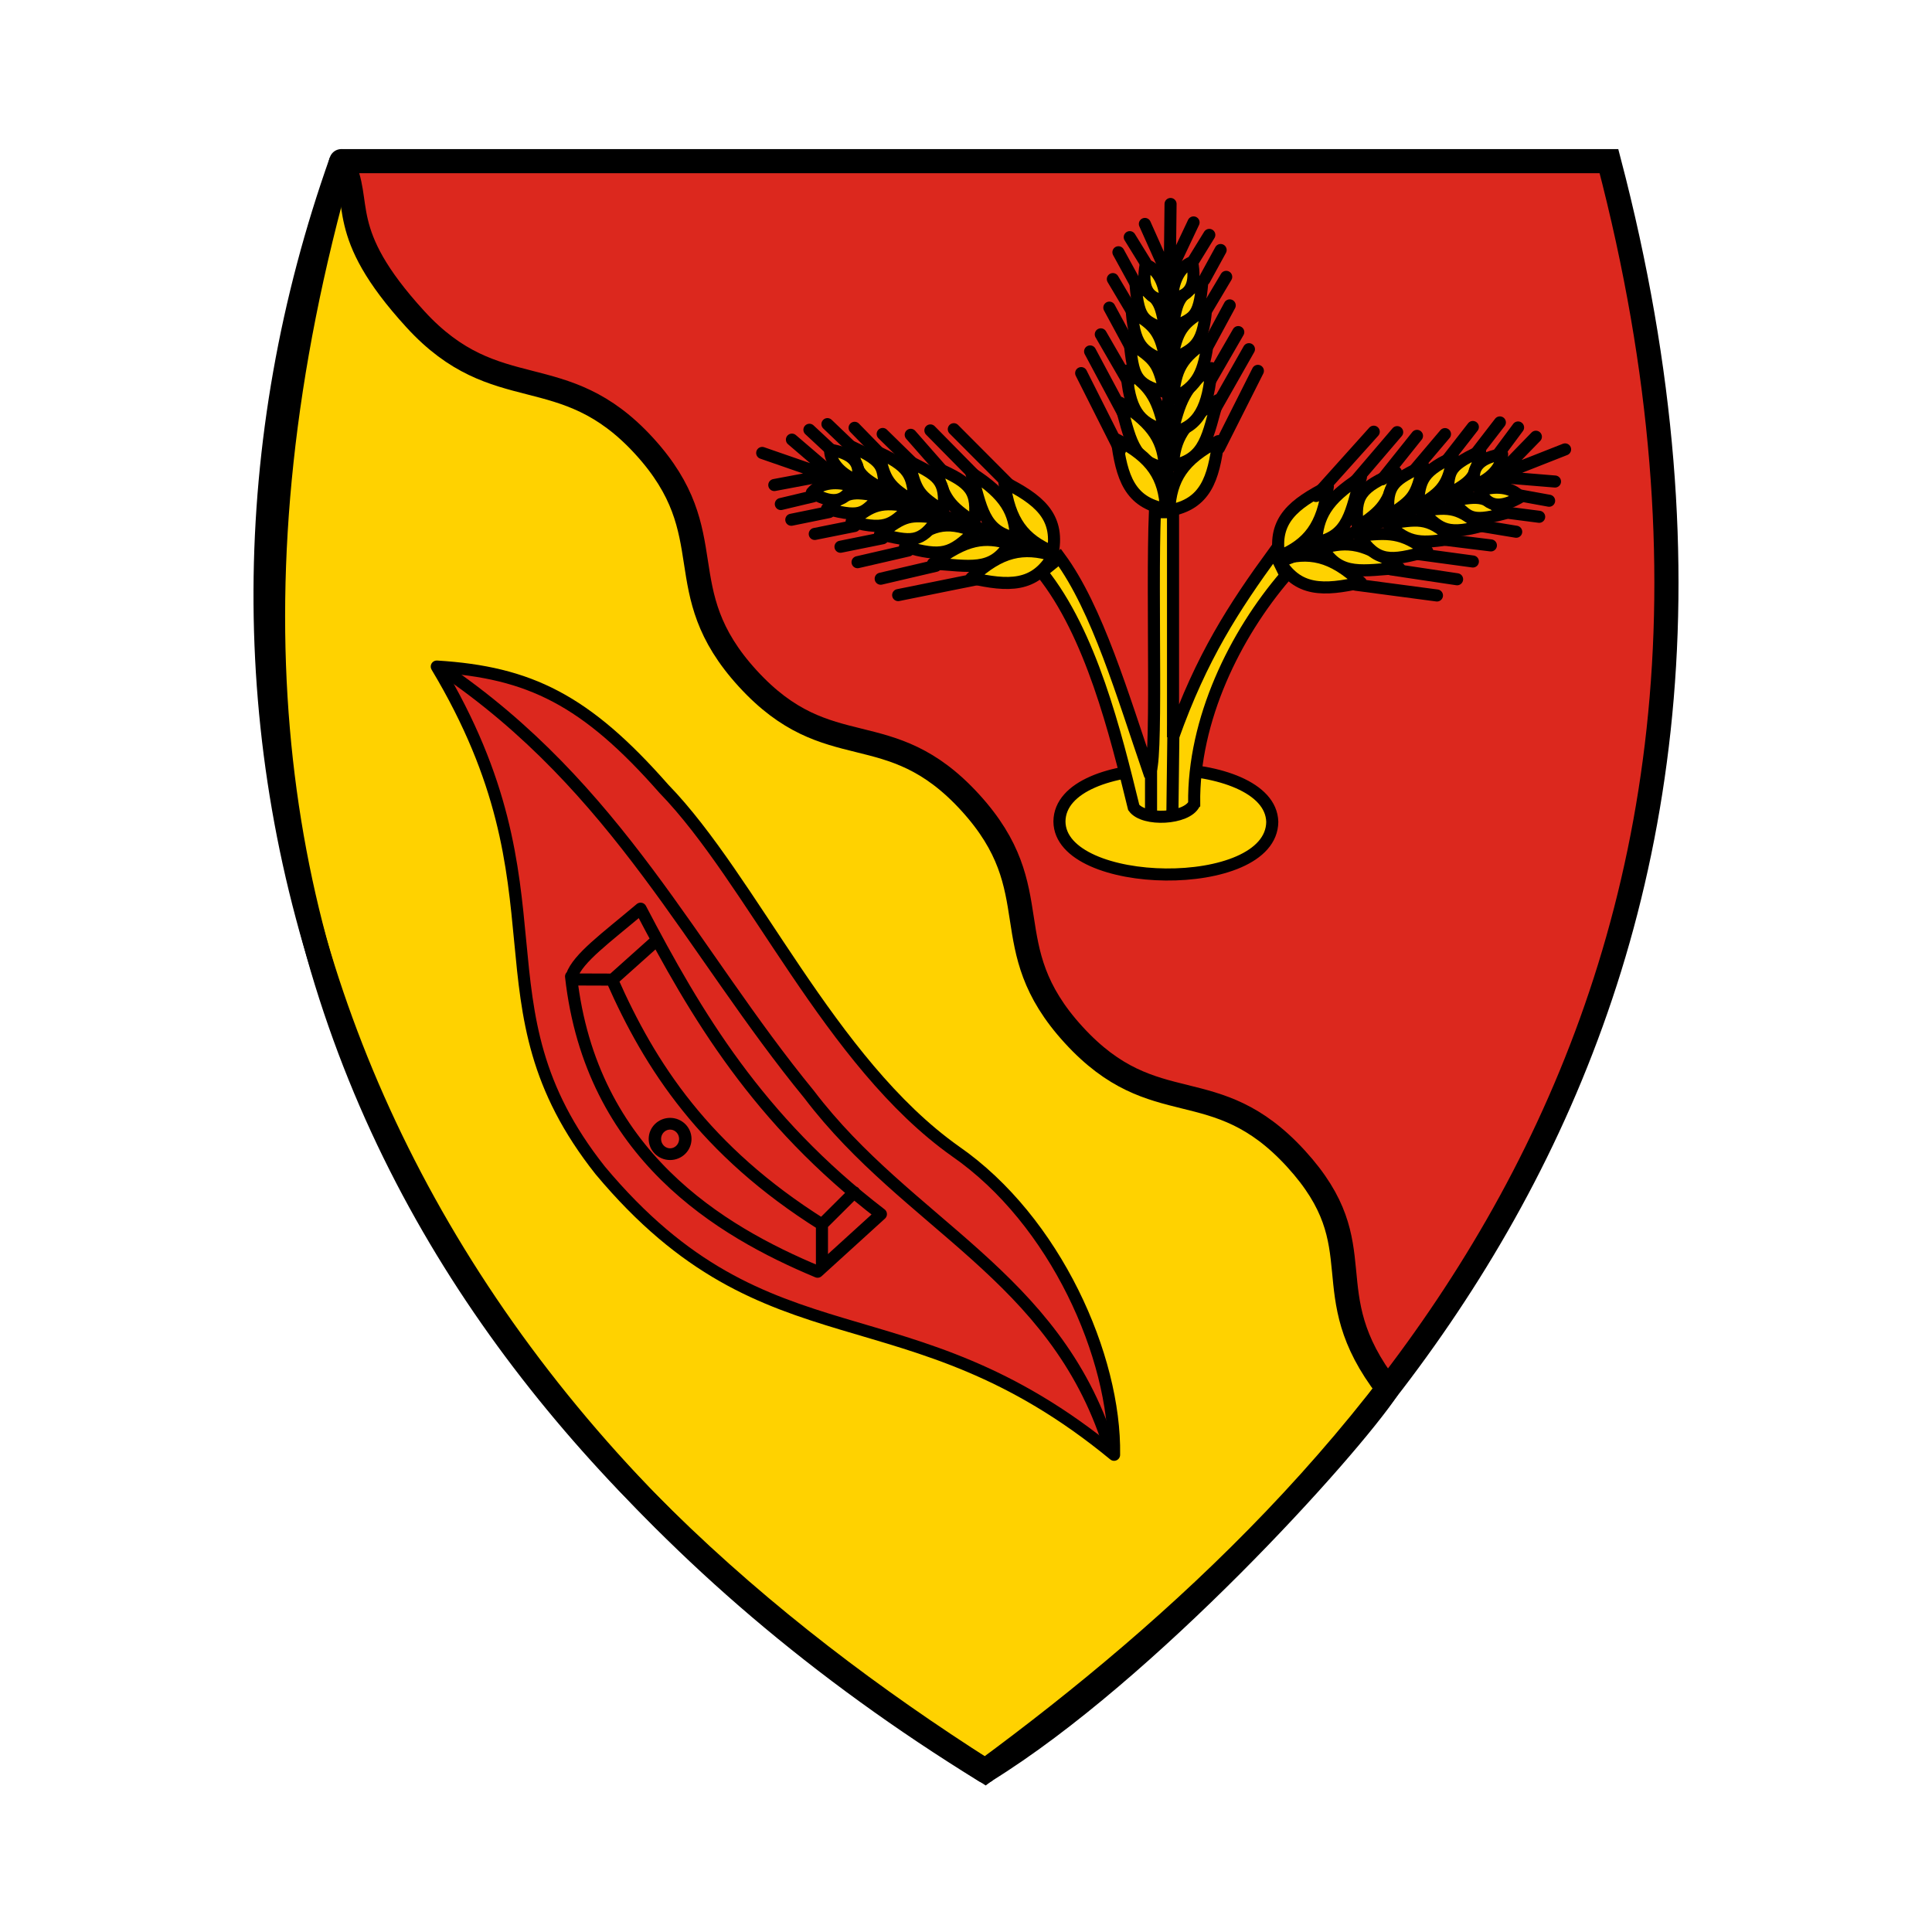 <svg:svg xmlns:dc="http://purl.org/dc/elements/1.1/" xmlns:ns2="http://creativecommons.org/ns#" xmlns:rdf="http://www.w3.org/1999/02/22-rdf-syntax-ns#" xmlns:svg="http://www.w3.org/2000/svg" height="480.096" version="1.1" viewBox="-59.993 -34.048 480.096 480.096" width="480.096">
  <svg:g transform="translate(0 -640.36)">
    <svg:g transform="translate(-.173 -6)">
      <svg:path d="m340 652.36c23.918 104.3 15.07 207.56-52.081 305.1 0 0-268.79-239.49-259.42-304.55z" fill="#dc281e" />
      <svg:path d="m185 1052.4c-164.31-101.17-209.11-261.77-160-400.04 5.531 10.391-1.848 17.14 18.398 39.278s36.607 9.362 56.853 31.5 5.488 35.635 25.734 57.773 35.005 8.64 55.251 30.778 5.488 35.635 25.734 57.773 35.005 8.64 55.251 30.778 4.009 32.809 22.777 57.12c-10 15-59.915 70.254-100 95z" fill="#ffd200" stroke="#000" stroke-linecap="round" stroke-linejoin="round" stroke-width="6" />
      <svg:path d="m48.721 777.95c23.047 1.412 37.067 8.337 56.397 30.334 21.987 22.61 41.266 68.035 72.488 90.127 24.855 17.226 39.813 51.133 39.42 75.41-51.76-42.64-85.7-20.47-127.68-70.66-32.837-41.45-6.651-68.49-40.627-125.21z" fill="#dc281e" stroke="#000" stroke-linecap="round" stroke-linejoin="round" stroke-width="3" />
      <svg:path d="m92.298 855.74-9.526-0.032m61.661 60.722v10.62m-41.386-80.804-10.749 9.617c9.399 21.291 22.978 42.395 52.135 60.722l8.03-7.997m-70.377-53.626c4.941 44.306 37.197 63.31 61.259 73.37l15.737-14.31c-30.55-23.42-45.92-49.52-59.718-75.9-8.795 7.42-15.488 12.22-17.094 16.68m-32.274-76.38c43.795 29.638 62.064 70.28 91.253 105.86 24.583 32.394 60.995 44.91 74.496 87.187" fill="none" stroke="#000" stroke-linecap="round" stroke-linejoin="round" stroke-width="3" />
      <svg:path d="m111.51 894.65c0 2.639-2.021 4.779-4.513 4.779-2.493 0-4.513-2.14-4.513-4.779s2.021-4.779 4.513-4.779c2.493 0 4.513 2.14 4.513 4.779z" fill="none" stroke="#000" stroke-linecap="round" stroke-linejoin="round" stroke-width="3.687" transform="matrix(.837 0 0 .791 17.141 187.67)" />
      <svg:path d="m203.45 816.44c0.091 17.122 52.721 17.997 52.886 0.091-0.462-17.182-52.739-17.629-52.886-0.091z" fill="#ffd200" stroke="#000" stroke-width="3" />
      <svg:path d="m236.93 812.06c-0.287-20.868 10.139-42.069 22.73-56.716l-2.867-5.841c-10.034 13.756-18.019 26.069-25.119 45.998v-55.908h-4.506c-0.833 20.416 0.808 65.28-1.438 64.7-6.558-19.1-12.84-40.679-22.218-53.435l-4.487 3.645c12.262 15.25 18.321 39.817 22.885 58.464 2.512 3.481 13.207 2.908 15.019-0.906z" fill="#ffd200" stroke="#000" stroke-width="3" />
      <svg:path d="m218.51 712.39c8.832 5.633 10.73 9.862 11.151 16.196-8.261-1.581-8.63-7.707-11.151-16.196z" fill="#ffd200" stroke="#000" stroke-linecap="round" stroke-linejoin="round" stroke-width="3" />
      <svg:path d="m217.71 721.55c8.832 4.539 11.792 9.405 12.213 17.258-9.058-1.581-11.02-7.972-12.213-17.258z" fill="#ffd200" stroke="#000" stroke-linecap="round" stroke-linejoin="round" stroke-width="3" />
      <svg:path d="m242.93 721.94c-8.832 4.539-11.792 9.405-12.213 17.258 9.058-1.581 11.02-7.972 12.213-17.258z" fill="#ffd200" stroke="#000" stroke-linecap="round" stroke-linejoin="round" stroke-width="3" />
      <svg:path d="m220.1 704.42c6.708 4.274 7.81 7.799 9.558 14.855-6.604-1.847-8.896-5.304-9.558-14.855z" fill="#ffd200" stroke="#000" stroke-linecap="round" stroke-linejoin="round" stroke-width="3" />
      <svg:path d="m220.9 697.52c6.708 4.274 7.013 5.157 8.762 12.213-7.73-1.847-7.833-4.521-8.762-12.213z" fill="#ffd200" stroke="#000" stroke-linecap="round" stroke-linejoin="round" stroke-width="3" />
      <svg:path d="m221.43 689.82c5.778 3.344 7.279 5.157 8.496 12.611-4.947-2.859-7.733-2.988-8.496-12.611z" fill="#ffd200" stroke="#000" stroke-linecap="round" stroke-linejoin="round" stroke-width="3" />
      <svg:path d="m222.36 682.98c5.778 3.344 6.217 4.095 7.434 11.549-4.947-2.859-6.671-1.926-7.434-11.549z" fill="#ffd200" stroke="#000" stroke-linecap="round" stroke-linejoin="round" stroke-width="3" />
      <svg:path d="m224.88 678.07c3.221 1.171 4.88 5.191 4.912 8.894-4.814-0.337-5.875-3.784-4.912-8.894z" fill="#ffd200" stroke="#000" stroke-linecap="round" stroke-linejoin="round" stroke-width="3" />
      <svg:path d="m242.8 711.76c-8.832 5.633-10.73 9.862-11.151 16.196 8.261-1.581 8.63-7.707 11.151-16.196z" fill="#ffd200" stroke="#000" stroke-linecap="round" stroke-linejoin="round" stroke-width="3" />
      <svg:path d="m241.21 703.79c-6.708 4.274-7.998 8.925-9.746 15.981 6.604-1.284 9.083-6.43 9.746-15.981z" fill="#ffd200" stroke="#000" stroke-linecap="round" stroke-linejoin="round" stroke-width="3" />
      <svg:path d="m240.41 696.89c-6.708 4.274-8.14 7.222-8.762 14.466 6.416-3.161 7.646-6.586 8.762-14.466z" fill="#ffd200" stroke="#000" stroke-linecap="round" stroke-linejoin="round" stroke-width="3" />
      <svg:path d="m239.88 689.19c-5.778 3.344-7.279 5.157-8.496 12.611 4.947-2.859 7.733-2.988 8.496-12.611z" fill="#ffd200" stroke="#000" stroke-linecap="round" stroke-linejoin="round" stroke-width="3" />
      <svg:path d="m238.95 682.35c-5.778 3.344-6.217 4.095-7.434 11.549 4.947-2.859 6.671-1.926 7.434-11.549z" fill="#ffd200" stroke="#000" stroke-linecap="round" stroke-linejoin="round" stroke-width="3" />
      <svg:path d="m236.43 677.44c-3.221 1.171-4.88 5.191-4.912 8.894 4.814-0.337 5.875-3.784 4.912-8.894z" fill="#ffd200" stroke="#000" stroke-linecap="round" stroke-linejoin="round" stroke-width="3" />
      <svg:g fill="#ffd200" stroke="#000" stroke-linecap="round" stroke-linejoin="round" stroke-width="3" transform="matrix(.34 .94 -.94 .34 874.38 283.25)">
        <svg:path d="m217.71 721.55c8.832 4.539 11.792 9.405 12.213 17.258-9.058-1.581-11.02-7.972-12.213-17.258z" />
        <svg:path d="m242.93 721.94c-8.832 4.539-11.792 9.405-12.213 17.258 9.058-1.581 11.02-7.972 12.213-17.258z" />
        <svg:path d="m220.1 704.42c6.708 4.274 7.81 6.485 9.558 13.541-7.73-1.847-8.896-3.99-9.558-13.541z" />
        <svg:path d="m220.9 697.52c6.708 4.274 7.013 5.157 8.762 12.213-7.73-1.847-7.833-4.521-8.762-12.213z" />
        <svg:path d="m221.43 689.82c5.778 3.344 7.279 5.157 8.496 12.611-4.947-2.859-7.733-2.988-8.496-12.611z" />
        <svg:path d="m222.36 682.98c5.778 3.344 6.217 4.095 7.434 11.549-4.947-2.859-6.671-1.926-7.434-11.549z" />
        <svg:path d="m224.88 678.07c3.221 1.171 4.88 5.191 4.912 8.894-4.814-0.337-5.875-3.784-4.912-8.894z" />
        <svg:path d="m242.8 711.76c-8.832 5.633-10.73 9.862-11.151 16.196 8.261-1.581 8.63-7.707 11.151-16.196z" />
        <svg:path d="m241.21 703.79c-6.708 4.274-7.626 7.539-9.375 14.595 7.73-1.847 8.712-5.044 9.375-14.595z" />
        <svg:path d="m240.41 696.89c-7.706 3.913-7.305 6.746-9.053 13.802 6.923-3.127 7.591-6.584 9.053-13.802z" />
        <svg:path d="m239.88 689.19c-5.778 3.344-7.279 5.157-8.496 12.611 4.947-2.859 7.733-2.988 8.496-12.611z" />
        <svg:path d="m238.95 682.35c-5.778 3.344-6.217 4.095-7.434 11.549 4.947-2.859 6.671-1.926 7.434-11.549z" />
        <svg:path d="m236.43 677.44c-3.221 1.171-4.88 5.191-4.912 8.894 4.814-0.337 5.875-3.784 4.912-8.894z" />
      </svg:g>
      <svg:path d="m278.36 730.93c-8.832 5.633-10.73 9.862-11.151 16.196 8.261-1.581 8.63-7.707 11.151-16.196z" fill="#ffd200" stroke="#000" stroke-linecap="round" stroke-linejoin="round" stroke-width="3" />
      <svg:g fill="#ffd200" stroke="#000" stroke-linecap="round" stroke-linejoin="round" stroke-width="3" transform="matrix(-1 0 0 1 459.9 -1.112)">
        <svg:g transform="matrix(.34 .94 -.94 .34 874.38 283.25)">
          <svg:path d="m217.71 721.55c8.832 4.539 11.792 9.405 12.213 17.258-9.058-1.581-11.02-7.972-12.213-17.258z" />
          <svg:path d="m242.93 721.94c-8.832 4.539-11.792 9.405-12.213 17.258 9.058-1.581 11.02-7.972 12.213-17.258z" />
          <svg:path d="m220.1 704.42c6.708 4.274 7.81 6.485 9.558 13.541-7.73-1.847-8.896-3.99-9.558-13.541z" />
          <svg:path d="m220.9 697.52c6.708 4.274 7.013 5.157 8.762 12.213-7.73-1.847-7.833-4.521-8.762-12.213z" />
          <svg:path d="m221.43 689.82c5.778 3.344 7.279 5.157 8.496 12.611-4.947-2.859-7.733-2.988-8.496-12.611z" />
          <svg:path d="m222.36 682.98c5.778 3.344 6.217 4.095 7.434 11.549-4.947-2.859-6.671-1.926-7.434-11.549z" />
          <svg:path d="m224.88 678.07c3.221 1.171 4.88 5.191 4.912 8.894-4.814-0.337-5.875-3.784-4.912-8.894z" />
          <svg:path d="m242.8 711.76c-8.832 5.633-10.73 9.862-11.151 16.196 8.261-1.581 8.63-7.707 11.151-16.196z" />
          <svg:path d="m241.21 703.79c-7.336 4.046-9.622 7.227-9.475 14.968 7.358-3.578 8.813-5.417 9.475-14.968z" />
          <svg:path d="m240.41 696.89c-6.708 4.274-7.013 5.157-8.762 12.213 7.73-1.847 7.833-4.521 8.762-12.213z" />
          <svg:path d="m239.88 689.19c-5.778 3.344-7.279 5.157-8.496 12.611 4.947-2.859 7.733-2.988 8.496-12.611z" />
          <svg:path d="m238.95 682.35c-5.778 3.344-6.217 4.095-7.434 11.549 4.947-2.859 6.671-1.926 7.434-11.549z" />
          <svg:path d="m236.43 677.44c-3.221 1.171-4.88 5.191-4.912 8.894 4.814-0.337 5.875-3.784 4.912-8.894z" />
        </svg:g>
        <svg:path d="m278.36 730.93c-8.832 5.633-10.73 9.862-11.151 16.196 8.261-1.581 8.63-7.707 11.151-16.196z" />
      </svg:g>
      <svg:path d="m224.68 667.96 4.961 11.1m7.134-11.475-5.337 11.288m9.25-8.187-3.835 6.219m6.651-2.464-4.023 7.345m5.407-0.675-5.149 8.659m6.023-1.569-5.31 9.824m7.434-3.186-6.903 11.948m9.558-7.7-8.418 14.836m10.639-9.45-9.655 19.173m-12.045-60.641-0.859 75.663m-9.279-67.422 3.835 6.219m-6.651-2.464 4.023 7.345m-5.407-0.675 5.149 8.659m-6.023-1.569 5.31 9.824m-7.434-3.186 6.903 11.948m-9.558-7.7 8.231 15.399m-10.451-10.013 9.655 19.173" fill="none" stroke="#000" stroke-linecap="round" stroke-linejoin="round" stroke-width="3" />
      <svg:path d="m321.84 720.84-7.736 7.943m12.489 3.186-13.751-1.132m12.288 5.905-7.188-1.308m4.716 5.298-8.306-1.073m2.597 4.79-9.94-1.643m3.654 5.039-11.083-1.37m6.603 5.366-13.375-1.815m9.456 6.232-16.409-2.458m11.405 6.487-20.177-2.677m52.015-33.624-69.664 27.436m57.981-32.884-4.927 6.632m0.405-7.888-5.775 7.482m-0.941-6.344-6.191 7.948m-0.732-6.181-7.217 8.522m0.261-8.084-8.615 10.779m3.692-11.705-11.346 13.271m5.521-13.379-14.343 15.972" fill="none" stroke="#000" stroke-linecap="round" stroke-linejoin="round" stroke-width="3" />
      <svg:path d="m136.97 721.56 9.52 8.146m-13.899 3.135 11.705-2.202m-10.083 6.924 8.079-1.922m-5.476 5.827 9.392-1.912m-3.563 5.437 9.879-1.974m-3.484 5.158 10.468-2.113m-6.229 5.95 12.625-2.909m-6.875 7.014 13.693-3.2m-9.353 7.274 19.979-4.037m-53.765-31.29 70.757 24.519m-59.021-30.273 5.902 5.498m-1.424-6.904 6.526 6.238m0.224-5.324 6.264 6.423m0.713-4.888 7.496 7.338m-0.53-7.132 8.218 9.359m-3.329-10.449 11.406 11.572m-5.588-11.874 14.303 14.359" fill="none" stroke="#000" stroke-linecap="round" stroke-linejoin="round" stroke-width="3" />
      <svg:path d="m25 652.36h315c55 210-60 330-155 400-110-70.04-220-190.04-160-400.04z" fill="none" stroke="#000" stroke-width="6" />
      <svg:path d="m226.21 800.14v14.337" fill="none" stroke="#000" stroke-linecap="round" stroke-linejoin="round" stroke-width="3" />
      <svg:path d="m231.78 792.97-0.266 21.771" fill="none" stroke="#000" stroke-linecap="round" stroke-linejoin="round" stroke-width="3" />
    </svg:g>
  </svg:g>
</svg:svg>